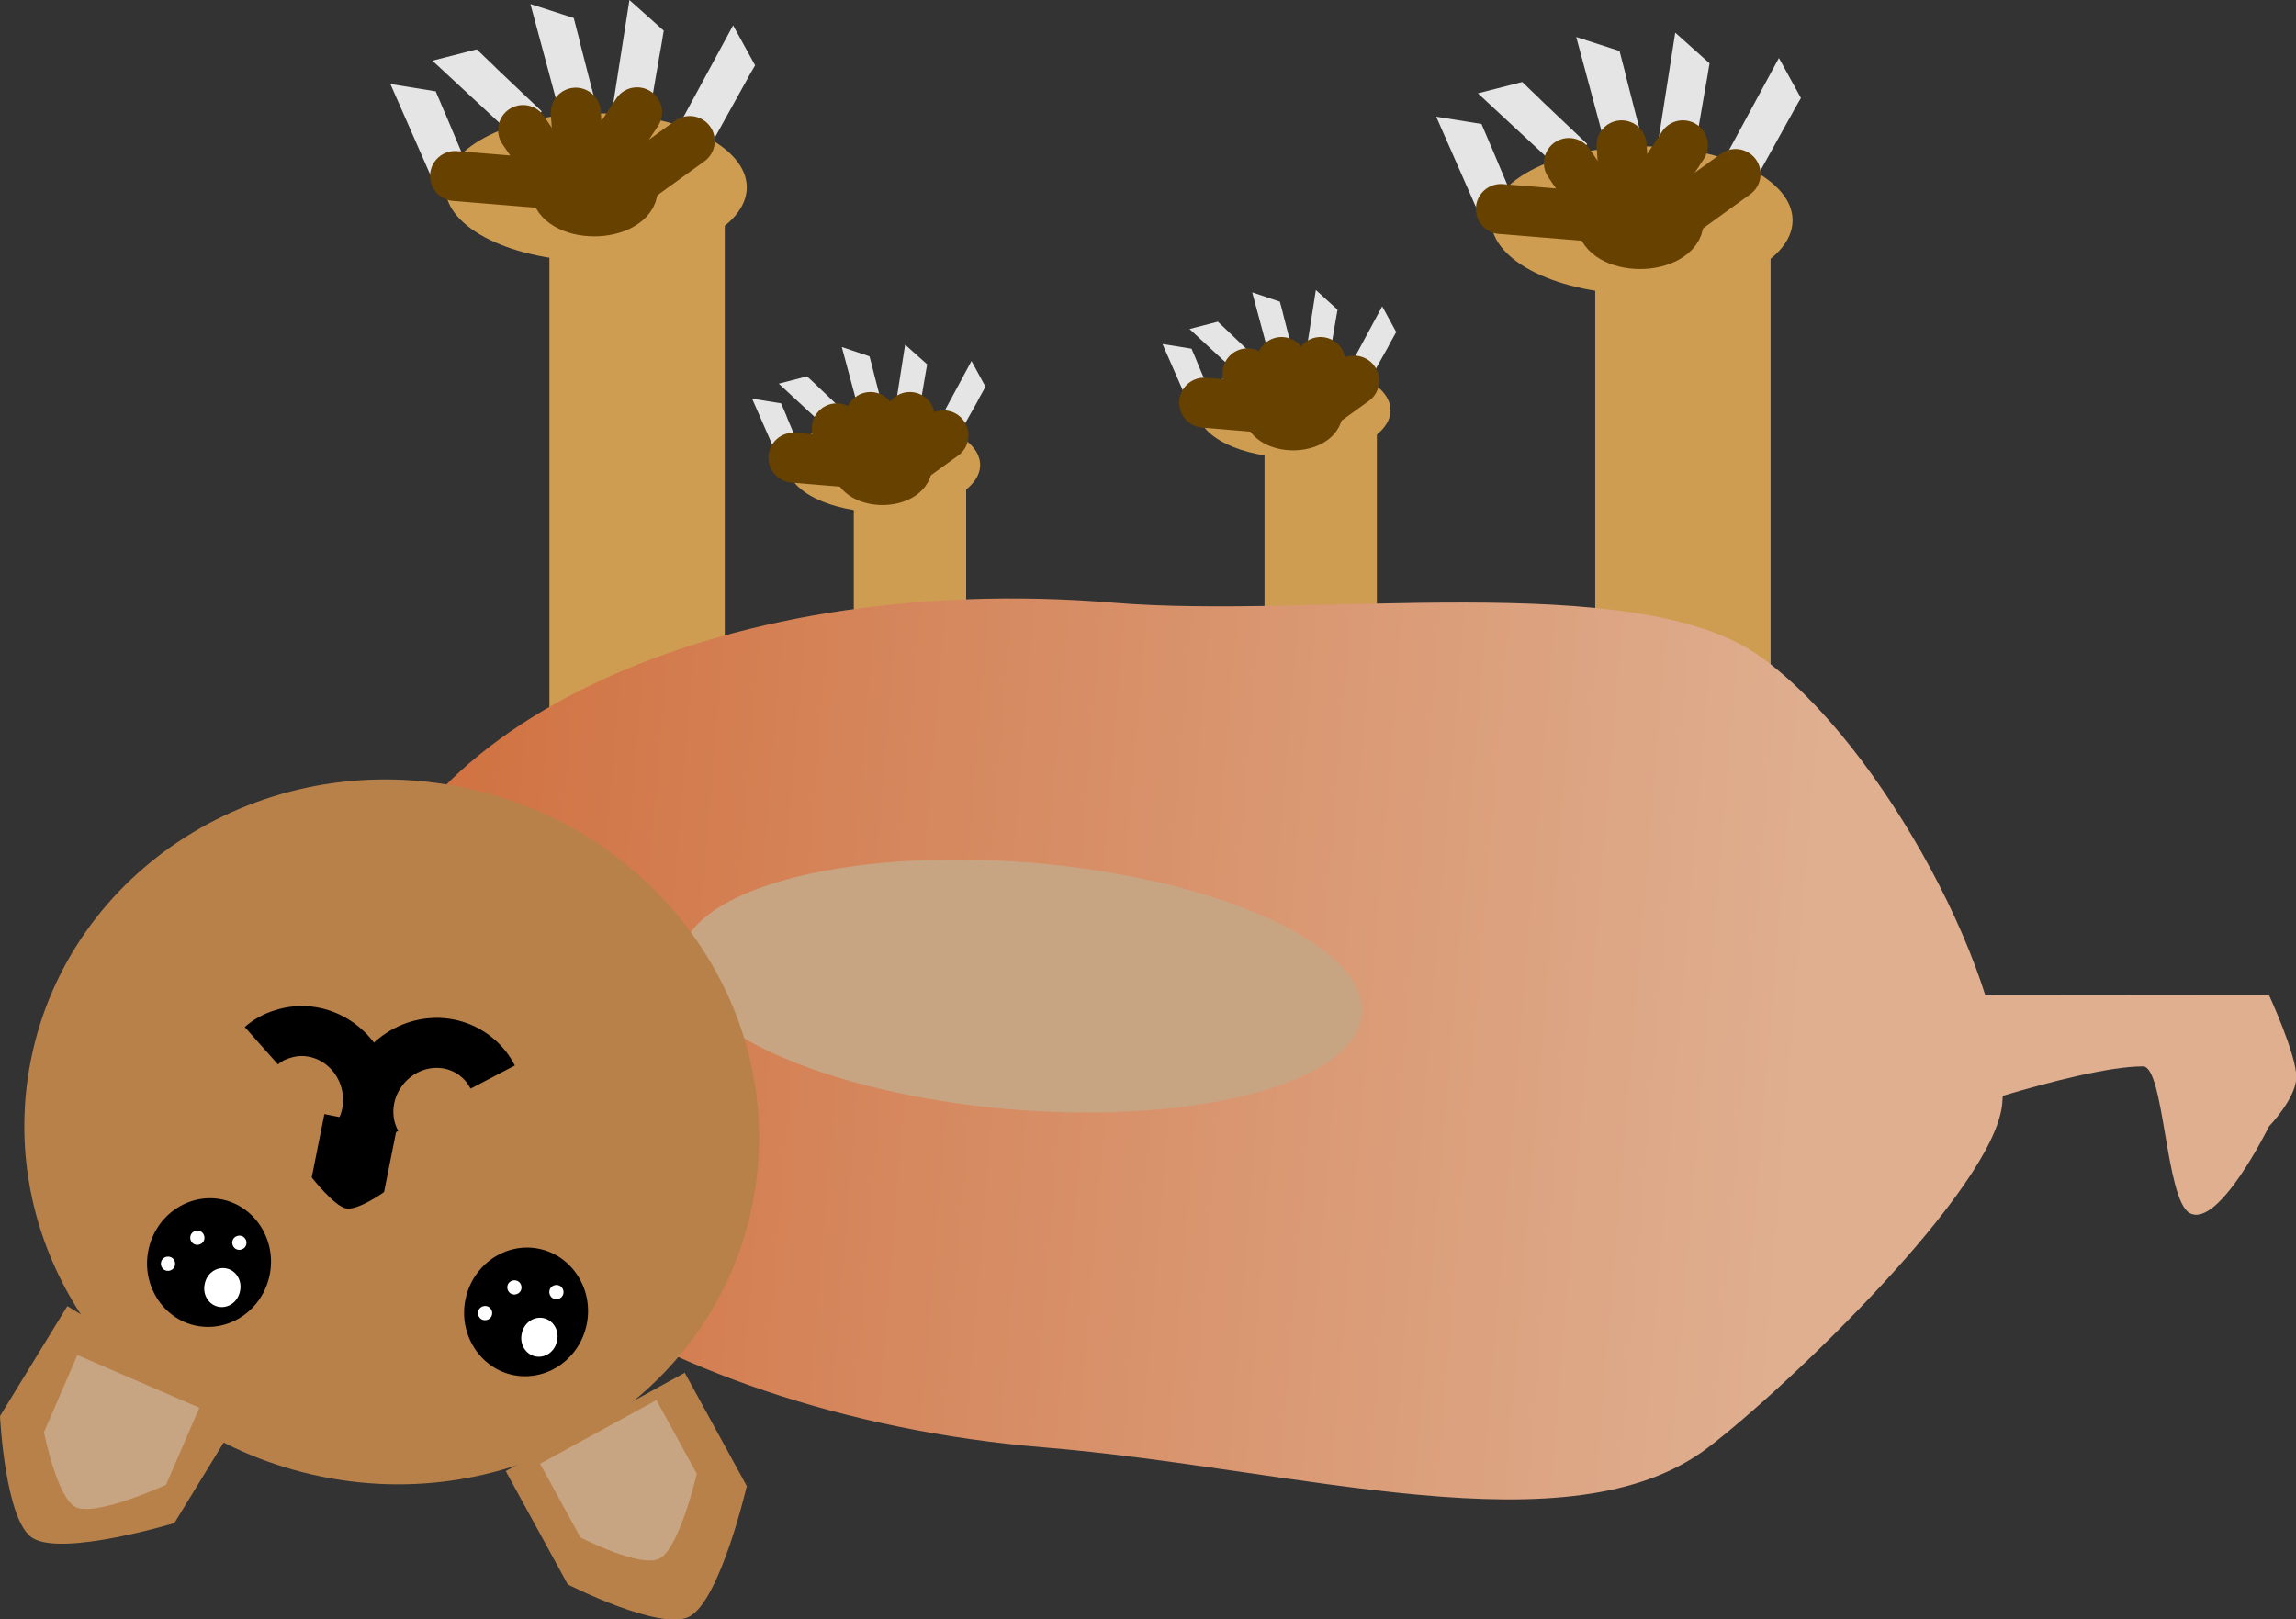 <svg version="1.1" xmlns="http://www.w3.org/2000/svg" xmlns:xlink="http://www.w3.org/1999/xlink" width="6.887" height="4.858" viewBox="0,0,6.887,4.858"><rect x="0" y="0" width="6.887" height="4.858" fill="#333333" stroke="none"/><defs><linearGradient x1="237.626" y1="180.467" x2="241.96" y2="180.825" gradientUnits="userSpaceOnUse" id="color-1"><stop offset="0" stop-color="#d06f3e"></stop><stop offset="1" stop-color="#dfaf90"></stop></linearGradient></defs><g transform="translate(-236.556,-177.571)"><g data-paper-data="{&quot;isPaintingLayer&quot;:true}" fill-rule="nonzero" stroke-width="0.15" stroke-linejoin="miter" stroke-miterlimit="10" stroke-dasharray="" stroke-dashoffset="0" style="mix-blend-mode: normal"><path d="M239.454,178.982v0.999h-0.337v-0.999z" data-paper-data="{&quot;index&quot;:null}" fill="#ce9d52" stroke="none" stroke-linecap="butt"></path><path d="M239.207,179.108c-0.16,0 -0.289,-0.064 -0.289,-0.142c0,-0.078 0.13,-0.142 0.289,-0.142c0.16,0 0.289,0.064 0.289,0.142c0,0.078 -0.13,0.142 -0.289,0.142z" data-paper-data="{&quot;index&quot;:null}" fill="#ce9d52" stroke="none" stroke-linecap="butt"></path><path d="M238.899,178.781c0,0 0.004,0.009 0.009,0.021c0.004,0.009 0.008,0.019 0.011,0.027c0.012,0.029 0.047,0.111 0.047,0.111l-0.066,0.028l-0.088,-0.201z" data-paper-data="{&quot;index&quot;:null}" fill="#e5e5e5" stroke="none" stroke-linecap="butt"></path><path d="M238.977,178.7c0,0 0.007,0.007 0.017,0.016c0.007,0.007 0.015,0.014 0.021,0.02c0.023,0.022 0.087,0.083 0.087,0.083l-0.049,0.052l-0.161,-0.149z" data-paper-data="{&quot;index&quot;:null}" fill="#e5e5e5" stroke="none" stroke-linecap="butt"></path><path d="M239.164,178.64c0,0 0.003,0.01 0.006,0.022c0.002,0.009 0.005,0.02 0.007,0.028c0.008,0.031 0.03,0.116 0.03,0.116l-0.069,0.018l-0.057,-0.212z" data-paper-data="{&quot;index&quot;:null}" fill="#e5e5e5" stroke="none" stroke-linecap="butt"></path><path d="M239.337,178.664c0,0 -0.002,0.01 -0.004,0.023c-0.002,0.009 -0.003,0.02 -0.005,0.029c-0.005,0.031 -0.02,0.118 -0.02,0.118l-0.071,-0.012l0.034,-0.217z" data-paper-data="{&quot;index&quot;:null}" fill="#e5e5e5" stroke="none" stroke-linecap="butt"></path><path d="M239.512,178.731c0,0 -0.005,0.009 -0.011,0.02c-0.005,0.008 -0.01,0.018 -0.014,0.026c-0.016,0.028 -0.059,0.105 -0.059,0.105l-0.062,-0.035l0.104,-0.193z" data-paper-data="{&quot;index&quot;:null}" fill="#e5e5e5" stroke="none" stroke-linecap="butt"></path><path d="M239.203,179.011c-0.041,0 -0.074,-0.019 -0.074,-0.042c0,-0.023 0.033,-0.042 0.074,-0.042c0.041,0 0.074,0.019 0.074,0.042c0,0.023 -0.033,0.042 -0.074,0.042z" data-paper-data="{&quot;index&quot;:null}" fill="#674100" stroke="#674100" stroke-linecap="butt"></path><path d="M239.066,178.856l0.072,0.105l-0.202,-0.017" data-paper-data="{&quot;index&quot;:null}" fill="none" stroke="#674100" stroke-linecap="round"></path><path d="M239.167,178.822l0.008,0.114" data-paper-data="{&quot;index&quot;:null}" fill="none" stroke="#674100" stroke-linecap="round"></path><path d="M239.209,178.936l0.076,-0.114" data-paper-data="{&quot;index&quot;:null}" fill="none" stroke="#674100" stroke-linecap="round"></path><path d="M239.264,178.965l0.122,-0.088" data-paper-data="{&quot;index&quot;:null}" fill="none" stroke="#674100" stroke-linecap="round"></path><path d="M240.686,178.817v0.999h-0.337v-0.999z" data-paper-data="{&quot;index&quot;:null}" fill="#ce9d52" stroke="none" stroke-linecap="butt"></path><path d="M240.438,178.944c-0.16,0 -0.289,-0.064 -0.289,-0.142c0,-0.078 0.13,-0.142 0.289,-0.142c0.16,0 0.289,0.064 0.289,0.142c0,0.078 -0.13,0.142 -0.289,0.142z" data-paper-data="{&quot;index&quot;:null}" fill="#ce9d52" stroke="none" stroke-linecap="butt"></path><path d="M240.13,178.617c0,0 0.004,0.009 0.009,0.021c0.004,0.009 0.008,0.019 0.011,0.027c0.012,0.029 0.047,0.111 0.047,0.111l-0.066,0.028l-0.088,-0.201z" data-paper-data="{&quot;index&quot;:null}" fill="#e5e5e5" stroke="none" stroke-linecap="butt"></path><path d="M240.209,178.536c0,0 0.007,0.007 0.017,0.016c0.007,0.007 0.015,0.014 0.021,0.02c0.023,0.022 0.087,0.083 0.087,0.083l-0.049,0.052l-0.161,-0.149z" data-paper-data="{&quot;index&quot;:null}" fill="#e5e5e5" stroke="none" stroke-linecap="butt"></path><path d="M240.395,178.476c0,0 0.003,0.01 0.006,0.022c0.002,0.009 0.005,0.02 0.007,0.028c0.008,0.031 0.03,0.116 0.03,0.116l-0.069,0.018l-0.057,-0.212z" data-paper-data="{&quot;index&quot;:null}" fill="#e5e5e5" stroke="none" stroke-linecap="butt"></path><path d="M240.568,178.5c0,0 -0.002,0.01 -0.004,0.023c-0.002,0.009 -0.003,0.02 -0.005,0.029c-0.005,0.031 -0.02,0.118 -0.02,0.118l-0.07,-0.012l0.034,-0.217z" data-paper-data="{&quot;index&quot;:null}" fill="#e5e5e5" stroke="none" stroke-linecap="butt"></path><path d="M240.744,178.567c0,0 -0.005,0.009 -0.011,0.02c-0.005,0.008 -0.01,0.018 -0.014,0.026c-0.016,0.028 -0.059,0.105 -0.059,0.105l-0.062,-0.035l0.104,-0.193z" data-paper-data="{&quot;index&quot;:null}" fill="#e5e5e5" stroke="none" stroke-linecap="butt"></path><path d="M240.435,178.847c-0.041,0 -0.074,-0.019 -0.074,-0.042c0,-0.023 0.033,-0.042 0.074,-0.042c0.041,0 0.074,0.019 0.074,0.042c0,0.023 -0.033,0.042 -0.074,0.042z" data-paper-data="{&quot;index&quot;:null}" fill="#674100" stroke="#674100" stroke-linecap="butt"></path><path d="M240.298,178.691l0.072,0.105l-0.202,-0.017" data-paper-data="{&quot;index&quot;:null}" fill="none" stroke="#674100" stroke-linecap="round"></path><path d="M240.408,178.771l-0.008,-0.114" data-paper-data="{&quot;index&quot;:null}" fill="none" stroke="#674100" stroke-linecap="round"></path><path d="M240.441,178.771l0.076,-0.114" data-paper-data="{&quot;index&quot;:null}" fill="none" stroke="#674100" stroke-linecap="round"></path><path d="M240.496,178.801l0.122,-0.088" data-paper-data="{&quot;index&quot;:null}" fill="none" stroke="#674100" stroke-linecap="round"></path><path d="M241.867,178.256v1.56h-0.526v-1.56z" data-paper-data="{&quot;index&quot;:null}" fill="#ce9d52" stroke="none" stroke-linecap="butt"></path><path d="M241.481,178.454c-0.249,0 -0.452,-0.099 -0.452,-0.222c0,-0.122 0.202,-0.222 0.452,-0.222c0.249,0 0.452,0.099 0.452,0.222c0,0.122 -0.202,0.222 -0.452,0.222z" data-paper-data="{&quot;index&quot;:null}" fill="#ce9d52" stroke="none" stroke-linecap="butt"></path><path d="M241,177.943c0,0 0.006,0.015 0.014,0.033c0.006,0.014 0.012,0.029 0.018,0.042c0.019,0.046 0.073,0.173 0.073,0.173l-0.103,0.044l-0.138,-0.314z" data-paper-data="{&quot;index&quot;:null}" fill="#e5e5e5" stroke="none" stroke-linecap="butt"></path><path d="M241.122,177.817c0,0 0.012,0.011 0.026,0.025c0.011,0.01 0.023,0.022 0.033,0.032c0.036,0.034 0.136,0.129 0.136,0.129l-0.077,0.081l-0.251,-0.233z" data-paper-data="{&quot;index&quot;:null}" fill="#e5e5e5" stroke="none" stroke-linecap="butt"></path><path d="M241.414,177.724c0,0 0.004,0.016 0.009,0.035c0.004,0.014 0.008,0.031 0.011,0.044c0.012,0.048 0.047,0.182 0.047,0.182l-0.108,0.028l-0.089,-0.331z" data-paper-data="{&quot;index&quot;:null}" fill="#e5e5e5" stroke="none" stroke-linecap="butt"></path><path d="M241.684,177.761c0,0 -0.003,0.016 -0.006,0.036c-0.003,0.015 -0.005,0.031 -0.008,0.045c-0.008,0.049 -0.032,0.185 -0.032,0.185l-0.11,-0.019l0.053,-0.339z" data-paper-data="{&quot;index&quot;:null}" fill="#e5e5e5" stroke="none" stroke-linecap="butt"></path><path d="M241.958,177.865c0,0 -0.008,0.014 -0.018,0.031c-0.007,0.013 -0.015,0.028 -0.022,0.04c-0.024,0.043 -0.091,0.164 -0.091,0.164l-0.098,-0.054l0.163,-0.301z" data-paper-data="{&quot;index&quot;:null}" fill="#e5e5e5" stroke="none" stroke-linecap="butt"></path><path d="M241.476,178.303c-0.064,0 -0.115,-0.029 -0.115,-0.066c0,-0.036 0.052,-0.066 0.115,-0.066c0.064,0 0.115,0.029 0.115,0.066c0,0.036 -0.052,0.066 -0.115,0.066z" data-paper-data="{&quot;index&quot;:null}" fill="#674100" stroke="#674100" stroke-linecap="butt"></path><path d="M241.262,178.06l0.112,0.164l-0.316,-0.026" data-paper-data="{&quot;index&quot;:null}" fill="none" stroke="#674100" stroke-linecap="round"></path><path d="M241.433,178.185l-0.013,-0.178" data-paper-data="{&quot;index&quot;:null}" fill="none" stroke="#674100" stroke-linecap="round"></path><path d="M241.604,178.007l-0.118,0.178" data-paper-data="{&quot;index&quot;:null}" fill="none" stroke="#674100" stroke-linecap="round"></path><path d="M241.762,178.093l-0.191,0.138" data-paper-data="{&quot;index&quot;:null}" fill="none" stroke="#674100" stroke-linecap="round"></path><path d="M238.73,178.158v1.56h-0.526v-1.56z" data-paper-data="{&quot;index&quot;:null}" fill="#ce9d52" stroke="none" stroke-linecap="butt"></path><path d="M243.362,180.556c0,0 0.082,0.178 0.082,0.246c0,0.063 -0.082,0.148 -0.082,0.148c0,0 -0.151,0.308 -0.238,0.26c-0.073,-0.041 -0.076,-0.44 -0.14,-0.44c-0.2,0 -0.706,0.181 -0.706,0.181v-0.394z" data-paper-data="{&quot;index&quot;:null}" fill="#dfaf90" stroke="none" stroke-linecap="butt"></path><path d="M239.688,181.913c-1.197,-0.099 -2.121,-0.746 -2.063,-1.446c0.058,-0.7 1.075,-1.187 2.272,-1.088c0.603,0.05 1.563,-0.105 1.937,0.16c0.368,0.261 0.757,0.993 0.728,1.341c-0.021,0.254 -0.646,0.853 -0.882,1.033c-0.415,0.317 -1.229,0.063 -1.992,-0z" data-paper-data="{&quot;index&quot;:null}" fill="url(#color-1)" stroke="none" stroke-linecap="butt"></path><path d="M238.598,180.445c0.017,-0.204 0.488,-0.332 1.052,-0.286c0.564,0.047 1.008,0.25 0.991,0.454c-0.017,0.204 -0.488,0.332 -1.052,0.286c-0.564,-0.047 -1.008,-0.25 -0.991,-0.454z" data-paper-data="{&quot;index&quot;:null}" fill="#c8a582" stroke="none" stroke-linecap="butt"></path><g data-paper-data="{&quot;index&quot;:null}" stroke-linecap="butt"><path d="M237.523,182.001c-0.598,-0.12 -0.989,-0.681 -0.874,-1.252c0.115,-0.571 0.693,-0.937 1.29,-0.817c0.598,0.12 0.989,0.681 0.874,1.252c-0.115,0.571 -0.693,0.937 -1.29,0.817z" fill="#b8814a" stroke="none"></path><path d="M237.281,181.81l-0.202,0.33c0,0 -0.334,0.101 -0.425,0.045c-0.083,-0.051 -0.098,-0.366 -0.098,-0.366l0.202,-0.33z" fill="#b8814a" stroke="none"></path><path d="M238.61,181.689l0.186,0.34c0,0 -0.079,0.34 -0.171,0.391c-0.086,0.047 -0.366,-0.096 -0.366,-0.096l-0.186,-0.34z" fill="#b8814a" stroke="none"></path><path d="M238.525,181.771l0.121,0.221c0,0 -0.051,0.221 -0.111,0.254c-0.056,0.031 -0.238,-0.063 -0.238,-0.063l-0.121,-0.221z" fill="#c8a582" stroke="none"></path><path d="M237.154,181.794l-0.1,0.231c0,0 -0.206,0.095 -0.269,0.068c-0.058,-0.025 -0.097,-0.226 -0.097,-0.226l0.1,-0.231z" fill="#c8a582" stroke="none"></path><path d="M237.145,181.548c-0.1,-0.02 -0.165,-0.122 -0.144,-0.226c0.021,-0.105 0.12,-0.173 0.22,-0.153c0.1,0.02 0.165,0.122 0.144,0.226c-0.021,0.105 -0.12,0.173 -0.22,0.153z" fill="#000000" stroke="none"></path><path d="M237.211,181.491c-0.029,-0.006 -0.048,-0.036 -0.041,-0.068c0.006,-0.032 0.035,-0.053 0.065,-0.047c0.029,0.006 0.048,0.036 0.041,0.068c-0.006,0.032 -0.035,0.053 -0.065,0.047z" fill="#ffffff" stroke="none"></path><path d="M237.056,181.383c-0.012,-0.002 -0.019,-0.014 -0.017,-0.025c0.002,-0.012 0.014,-0.019 0.025,-0.017c0.012,0.002 0.019,0.014 0.017,0.025c-0.002,0.012 -0.014,0.019 -0.025,0.017z" fill="#ffffff" stroke="none"></path><path d="M237.144,181.305c-0.012,-0.002 -0.019,-0.014 -0.017,-0.025c0.002,-0.012 0.014,-0.019 0.025,-0.017c0.012,0.002 0.019,0.014 0.017,0.025c-0.002,0.012 -0.014,0.019 -0.025,0.017z" fill="#ffffff" stroke="none"></path><path d="M237.27,181.32c-0.012,-0.002 -0.019,-0.014 -0.017,-0.025c0.002,-0.012 0.014,-0.019 0.025,-0.017c0.012,0.002 0.019,0.014 0.017,0.025c-0.002,0.012 -0.014,0.019 -0.025,0.017z" fill="#ffffff" stroke="none"></path><g stroke="none"><path d="M238.316,181.543c-0.021,0.105 -0.12,0.173 -0.22,0.153c-0.1,-0.02 -0.165,-0.122 -0.144,-0.226c0.021,-0.105 0.12,-0.173 0.22,-0.153c0.1,0.02 0.165,0.122 0.144,0.226z" fill="#000000"></path><path d="M238.227,181.593c-0.006,0.032 -0.035,0.053 -0.065,0.047c-0.029,-0.006 -0.048,-0.036 -0.041,-0.068c0.006,-0.032 0.035,-0.053 0.065,-0.047c0.029,0.006 0.048,0.036 0.041,0.068z" fill="#ffffff"></path><path d="M238.007,181.531c-0.012,-0.002 -0.019,-0.014 -0.017,-0.025c0.002,-0.012 0.014,-0.019 0.025,-0.017c0.012,0.002 0.019,0.014 0.017,0.025c-0.002,0.012 -0.014,0.019 -0.025,0.017z" fill="#ffffff"></path><path d="M238.095,181.454c-0.012,-0.002 -0.019,-0.014 -0.017,-0.025c0.002,-0.012 0.014,-0.019 0.025,-0.017c0.012,0.002 0.019,0.014 0.017,0.025c-0.002,0.012 -0.014,0.019 -0.025,0.017z" fill="#ffffff"></path><path d="M238.221,181.468c-0.012,-0.002 -0.019,-0.014 -0.017,-0.025c0.002,-0.012 0.014,-0.019 0.025,-0.017c0.012,0.002 0.019,0.014 0.017,0.025c-0.002,0.012 -0.014,0.019 -0.025,0.017z" fill="#ffffff"></path></g><path d="M237.746,180.957l-0.038,0.19c0,0 -0.078,0.056 -0.114,0.049c-0.036,-0.007 -0.103,-0.093 -0.103,-0.093l0.038,-0.19z" fill="#000000" stroke="none"></path><path d="M237.34,180.708c0.018,-0.016 0.04,-0.028 0.064,-0.035c0.102,-0.033 0.212,0.027 0.246,0.133c0.027,0.083 -0.001,0.171 -0.064,0.22" fill="none" stroke="#000000"></path><path d="M237.685,181c-0.039,-0.07 -0.031,-0.161 0.026,-0.228c0.073,-0.085 0.197,-0.097 0.278,-0.027c0.019,0.016 0.034,0.036 0.045,0.057" data-paper-data="{&quot;index&quot;:null}" fill="none" stroke="#000000"></path></g><path d="M238.344,178.355c-0.249,0 -0.452,-0.099 -0.452,-0.222c0,-0.122 0.202,-0.222 0.452,-0.222c0.249,0 0.452,0.099 0.452,0.222c0,0.122 -0.202,0.222 -0.452,0.222z" data-paper-data="{&quot;index&quot;:null}" fill="#ce9d52" stroke="none" stroke-linecap="butt"></path><path d="M237.863,177.845c0,0 0.006,0.015 0.014,0.033c0.006,0.014 0.012,0.029 0.018,0.042c0.019,0.046 0.073,0.173 0.073,0.173l-0.103,0.044l-0.138,-0.314z" data-paper-data="{&quot;index&quot;:null}" fill="#e5e5e5" stroke="none" stroke-linecap="butt"></path><path d="M237.986,177.719c0,0 0.012,0.011 0.026,0.025c0.011,0.01 0.023,0.022 0.033,0.032c0.036,0.034 0.136,0.129 0.136,0.129l-0.077,0.081l-0.251,-0.233z" data-paper-data="{&quot;index&quot;:null}" fill="#e5e5e5" stroke="none" stroke-linecap="butt"></path><path d="M238.277,177.625c0,0 0.004,0.016 0.009,0.035c0.004,0.014 0.008,0.031 0.011,0.044c0.012,0.048 0.047,0.182 0.047,0.182l-0.108,0.028l-0.089,-0.331z" data-paper-data="{&quot;index&quot;:null}" fill="#e5e5e5" stroke="none" stroke-linecap="butt"></path><path d="M238.547,177.663c0,0 -0.003,0.016 -0.006,0.036c-0.003,0.015 -0.005,0.031 -0.008,0.045c-0.008,0.049 -0.032,0.185 -0.032,0.185l-0.11,-0.019l0.053,-0.339z" data-paper-data="{&quot;index&quot;:null}" fill="#e5e5e5" stroke="none" stroke-linecap="butt"></path><path d="M238.821,177.767c0,0 -0.008,0.014 -0.018,0.031c-0.007,0.013 -0.015,0.028 -0.022,0.04c-0.024,0.043 -0.091,0.164 -0.091,0.164l-0.098,-0.054l0.163,-0.301z" data-paper-data="{&quot;index&quot;:null}" fill="#e5e5e5" stroke="none" stroke-linecap="butt"></path><path d="M238.339,178.205c-0.064,0 -0.115,-0.029 -0.115,-0.066c0,-0.036 0.052,-0.066 0.115,-0.066c0.064,0 0.115,0.029 0.115,0.066c0,0.036 -0.052,0.066 -0.115,0.066z" data-paper-data="{&quot;index&quot;:null}" fill="#674100" stroke="#674100" stroke-linecap="butt"></path><path d="M238.125,177.961l0.112,0.164l-0.316,-0.026" data-paper-data="{&quot;index&quot;:null}" fill="none" stroke="#674100" stroke-linecap="round"></path><path d="M238.283,177.909l0.013,0.178" data-paper-data="{&quot;index&quot;:null}" fill="none" stroke="#674100" stroke-linecap="round"></path><path d="M238.349,178.086l0.118,-0.178" data-paper-data="{&quot;index&quot;:null}" fill="none" stroke="#674100" stroke-linecap="round"></path><path d="M238.625,177.994l-0.191,0.138" data-paper-data="{&quot;index&quot;:null}" fill="none" stroke="#674100" stroke-linecap="round"></path></g></g></svg>